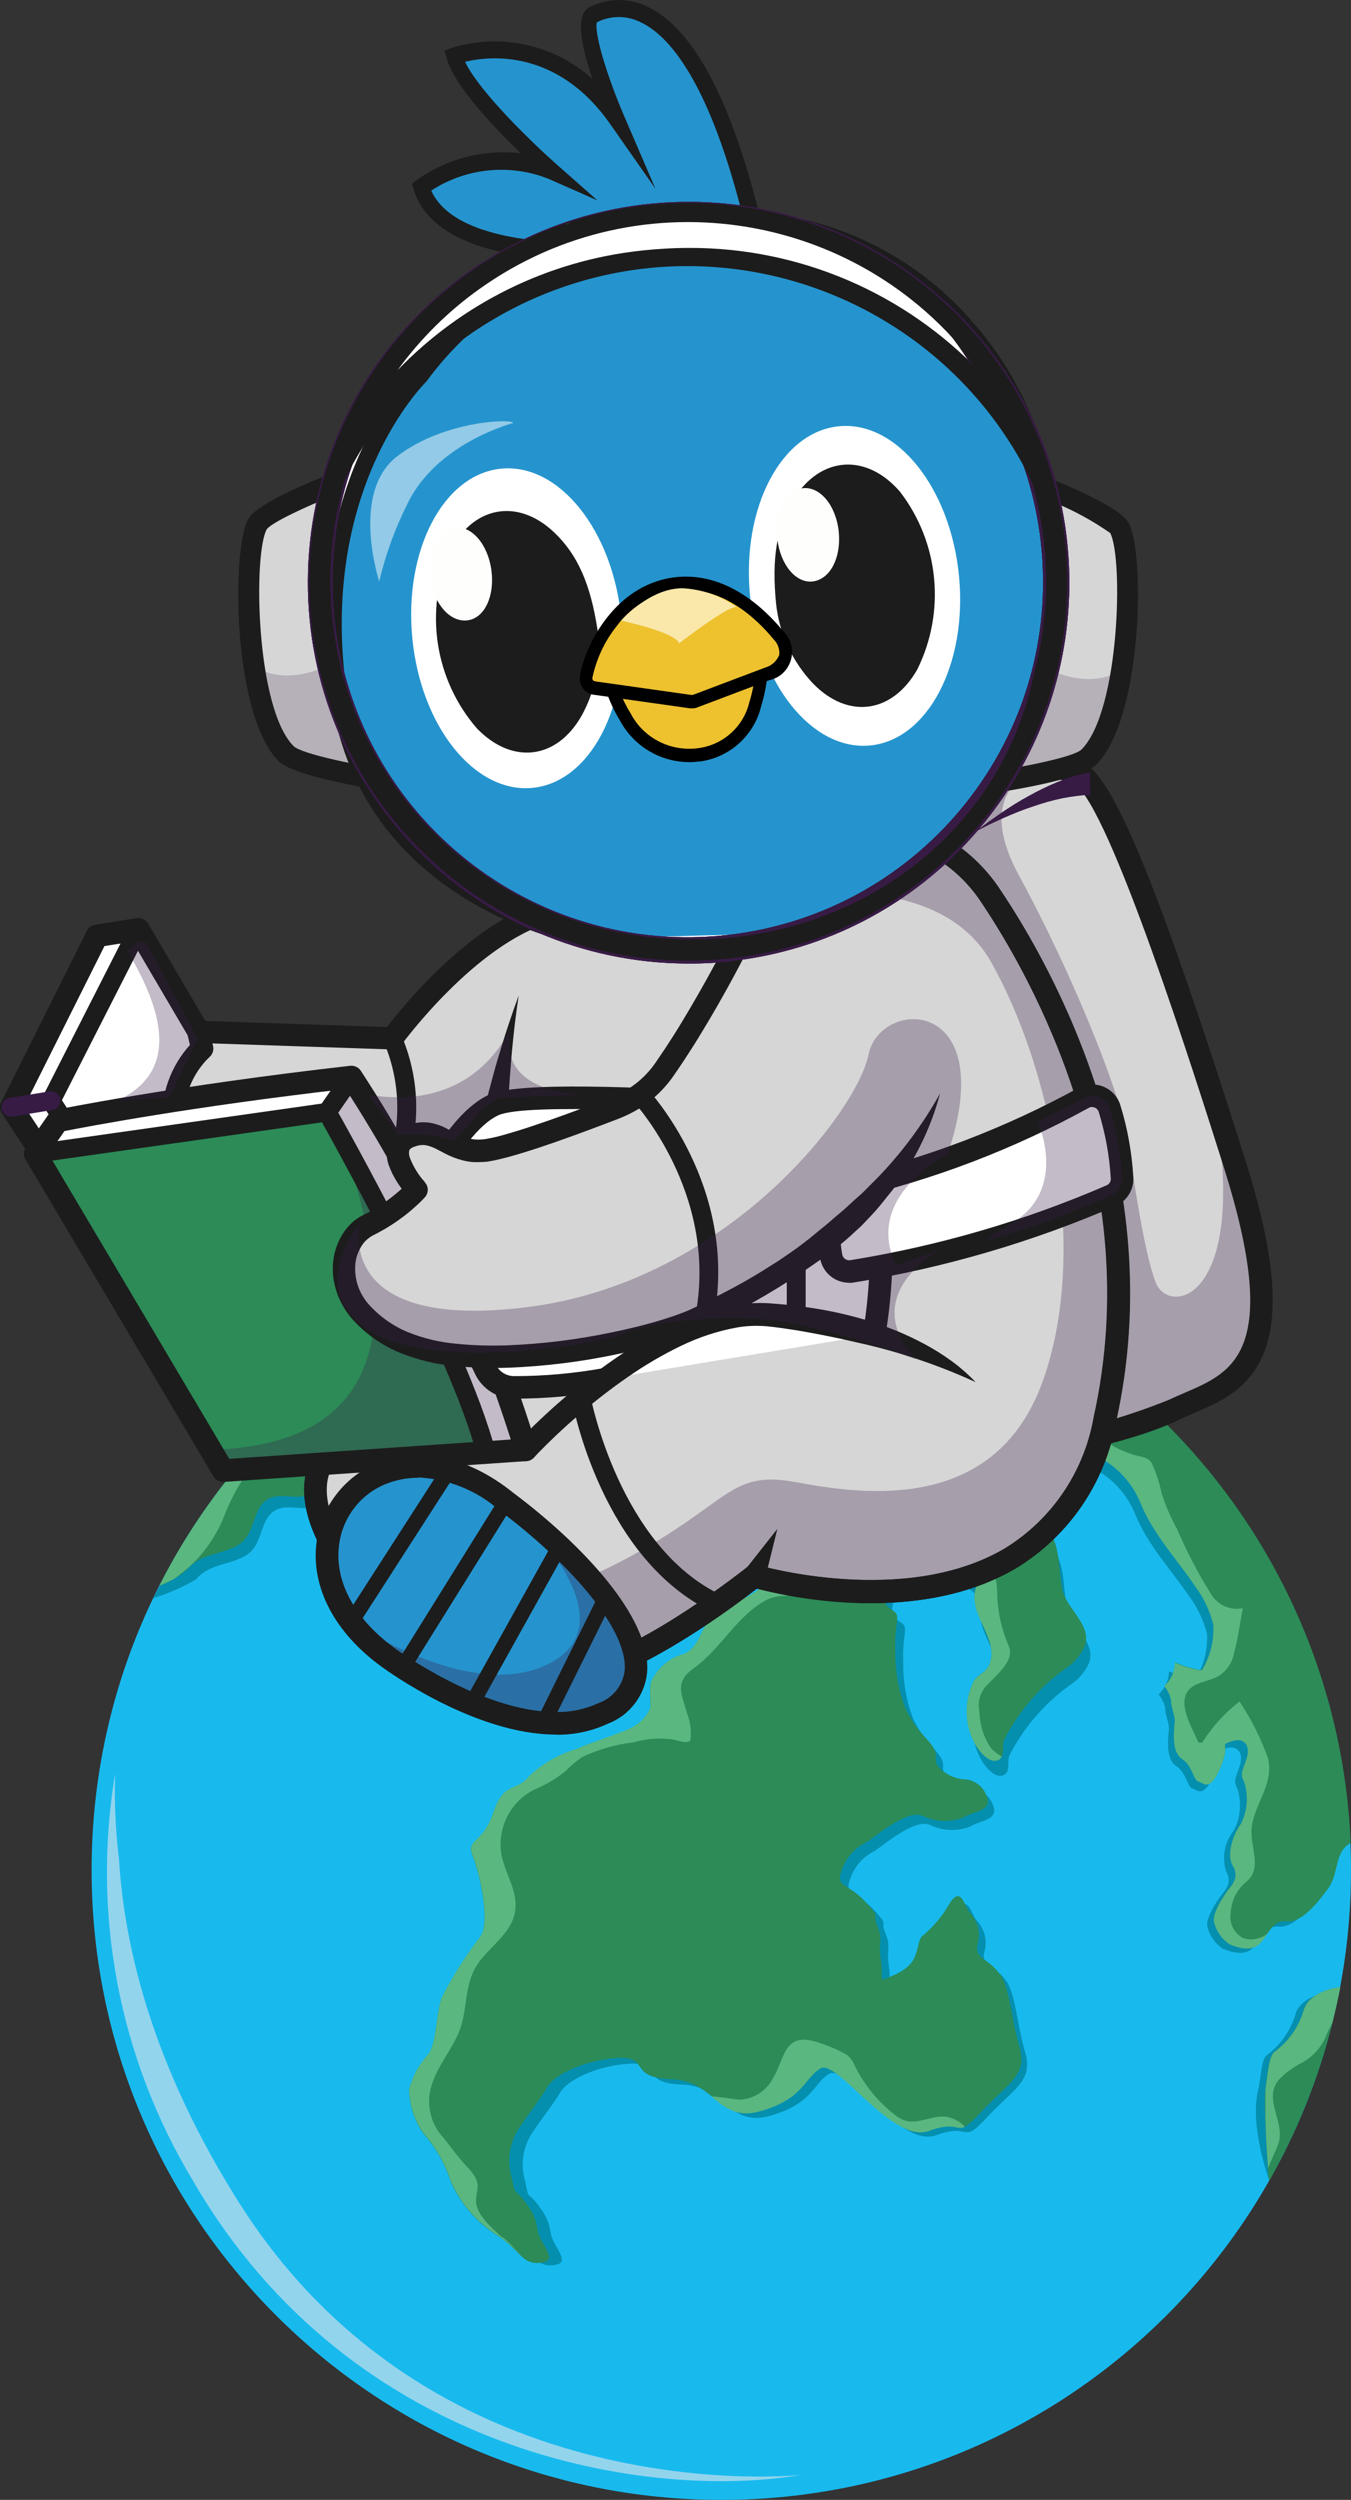 <?xml version="1.0" encoding="UTF-8"?>
<svg id="Capa_1" data-name="Capa 1" xmlns="http://www.w3.org/2000/svg" xmlns:xlink="http://www.w3.org/1999/xlink" viewBox="0 0 85.09 157.41">
  <rect x="0" y="0" width="85.09" height="157.41" fill="#333333" stroke="none"/>
  <defs>
    <style>
      .cls-1 {
        clip-path: url(#clippath);
      }

      .cls-2 {
        fill: none;
      }

      .cls-2, .cls-3, .cls-4, .cls-5, .cls-6, .cls-7, .cls-8, .cls-9, .cls-10, .cls-11, .cls-12, .cls-13, .cls-14, .cls-15, .cls-16, .cls-17 {
        stroke-width: 0px;
      }

      .cls-18 {
        clip-path: url(#clippath-1);
      }

      .cls-19 {
        clip-path: url(#clippath-4);
      }

      .cls-20 {
        clip-path: url(#clippath-3);
      }

      .cls-21 {
        clip-path: url(#clippath-2);
      }

      .cls-22 {
        clip-path: url(#clippath-7);
      }

      .cls-23 {
        clip-path: url(#clippath-8);
      }

      .cls-24 {
        clip-path: url(#clippath-6);
      }

      .cls-25 {
        clip-path: url(#clippath-5);
      }

      .cls-26 {
        clip-path: url(#clippath-9);
      }

      .cls-27 {
        clip-path: url(#clippath-14);
      }

      .cls-28 {
        clip-path: url(#clippath-13);
      }

      .cls-29 {
        clip-path: url(#clippath-12);
      }

      .cls-30 {
        clip-path: url(#clippath-10);
      }

      .cls-31 {
        clip-path: url(#clippath-15);
      }

      .cls-32 {
        clip-path: url(#clippath-11);
      }

      .cls-33 {
        opacity: .2;
      }

      .cls-34 {
        opacity: .3;
      }

      .cls-35 {
        opacity: .5;
      }

      .cls-36 {
        opacity: .7;
      }

      .cls-4 {
        fill: #f9e8aa;
      }

      .cls-5 {
        fill: #2594ce;
      }

      .cls-6 {
        fill: #5bb780;
      }

      .cls-7 {
        fill: #2c8b57;
      }

      .cls-8 {
        fill: #93d4ed;
      }

      .cls-9 {
        fill: #18baee;
      }

      .cls-10 {
        fill: #371b45;
      }

      .cls-11 {
        fill: #1c1c1c;
      }

      .cls-12 {
        fill: #058faf;
      }

      .cls-13 {
        fill: #d7d8d8;
      }

      .cls-14 {
        fill: #d6d6d6;
      }

      .cls-15 {
        fill: #fff;
      }

      .cls-16 {
        fill: #eec12f;
      }

      .cls-17 {
        fill: #fefefc;
      }
    </style>
    <clipPath id="clippath">
      <rect class="cls-2" width="85.09" height="157.41"/>
    </clipPath>
    <clipPath id="clippath-1">
      <rect class="cls-2" width="85.09" height="157.41"/>
    </clipPath>
    <clipPath id="clippath-2">
      <rect class="cls-2" x="51.26" y="48.31" width="28.19" height="42.98"/>
    </clipPath>
    <clipPath id="clippath-3">
      <rect class="cls-2" x="28.63" y="51.97" width="41.83" height="53.57"/>
    </clipPath>
    <clipPath id="clippath-4">
      <rect class="cls-2" x="13.27" y="67.87" width="19.84" height="24.73"/>
    </clipPath>
    <clipPath id="clippath-5">
      <rect class="cls-2" x="22.13" y="94.71" width="17.93" height="13.8"/>
    </clipPath>
    <clipPath id="clippath-6">
      <rect class="cls-2" x="21.25" y="64.16" width="39.29" height="21.41"/>
    </clipPath>
    <clipPath id="clippath-7">
      <rect class="cls-2" x="62.21" y="68.99" width="8.47" height="9.1"/>
    </clipPath>
    <clipPath id="clippath-8">
      <rect class="cls-2" x="7.38" y="59.29" width="5.07" height="10.02"/>
    </clipPath>
    <clipPath id="clippath-9">
      <rect class="cls-2" x="23.19" y="64.51" width="13.97" height="7.32"/>
    </clipPath>
    <clipPath id="clippath-10">
      <rect class="cls-2" x="48.06" y="43.6" width="3.11" height="3.62"/>
    </clipPath>
    <clipPath id="clippath-11">
      <rect class="cls-2" x="59.94" y="39.77" width="10.7" height="9.86"/>
    </clipPath>
    <clipPath id="clippath-12">
      <rect class="cls-2" x="16" y="39.6" width="10.63" height="9.88"/>
    </clipPath>
    <clipPath id="clippath-13">
      <rect class="cls-2" x="53.69" y="36.99" width="3.35" height="4.05"/>
    </clipPath>
    <clipPath id="clippath-14">
      <rect class="cls-2" x="26.11" y="21.35" width="18.95" height="23.28"/>
    </clipPath>
    <clipPath id="clippath-15">
      <rect class="cls-2" x="23.32" y="26.52" width="9" height="10.1"/>
    </clipPath>
  </defs>
  <g class="cls-1">
    <g id="Grupo_1751" data-name="Grupo 1751">
      <g id="Grupo_1750" data-name="Grupo 1750">
        <g class="cls-18">
          <g id="Grupo_1749" data-name="Grupo 1749">
            <path id="Trazado_1550" data-name="Trazado 1550" class="cls-9" d="M85.09,117.75c0,21.9-17.76,39.66-39.66,39.66-21.9,0-39.66-17.76-39.66-39.66,0-21.9,17.76-39.66,39.66-39.66s39.66,17.76,39.66,39.66h0"/>
            <path id="Trazado_1551" data-name="Trazado 1551" class="cls-12" d="M12.35,99.44c.77-.92,1.99-.9,2.99-1.41,1.33-.68.92-2.35,2.04-2.95.79-.42,1.78.15,2.6-.32.46-.37.76-.9.84-1.48.1-.39.98-.76,1.37-.89s1.3.04,1.59-.36,1.41.64,2.38.36c1.43-.41-.29-1.81-.75-2.34-1.37-1.58.77-2.32,1.88-2.98,1.15-.52,1.99-1.55,2.29-2.77.17-.76,1.49-.89,2.06-1.18.8-.4,1.29-1.28,2.25-1.38,1.13-.12,4.88.57,4.56-1.61-.02-.14-.15-1.24-.13-1.4-12.2,2.21-23.23,11.19-28.66,21.9.95-.29,1.85-.69,2.7-1.19"/>
            <path id="Trazado_1552" data-name="Trazado 1552" class="cls-12" d="M51.56,78.56c.5.57.83,1.27.94,2.02-.02.81-.67.88-1.32,1.12-1.33.39-2.46,1.29-3.13,2.5.03.06.07.13.11.19.42.45,1.03.65,1.64.54.91-.1,1.82-.15,2.74-.16,1.03.06,2.03.24,3.05.37,1.81.22,3.7-.03,5.49.4,1.43.46,2.63,1.45,3.35,2.77,1.1,1.56,2.03,2.99,3.79,3.86,1.45.53,2.62,1.64,3.23,3.06.8,2.03,2.22,3.48,3.43,5.26.53.71.92,1.52,1.14,2.38.05.94-.17,1.88-.63,2.7-.03.1-.13.15-.23.13-.53-.1-1.04-.26-1.54-.46,0,.53-.22,1.03-.6,1.4-.02.01-.04.02-.05.04.2.26.35.55.42.87-.02.44.26.95.23,1.34s-.25,1.85.44,2.3.7,1.32,1.03,1.42.72.68,1.38-.91-.17-1.29.67-1.59,1.19.32.95,1.06-.44.94-.16,1.45c.28.87.21,1.82-.22,2.63-.58.73-.77,1.7-.49,2.58.43.72-.08,1.21-.35,1.57s-.98,1.46-.82,1.94c.14.56.49,1.05.97,1.37.47.19,1.33.47,1.84-.01s.8-1.49,1.69-1.39,1.83-1.04,2.56-2.02c.7-.95.37-2.27,1.41-2.85-.79-18.73-14.82-35.02-32.94-37.88"/>
            <path id="Trazado_1553" data-name="Trazado 1553" class="cls-12" d="M81.59,126.84c-.31,1.02-.93,1.91-1.78,2.55-.38.23-.36,1.31-.59,2.31-.5,2.27.7,5.57.73,5.59,1.96-3.72,3.27-7.74,3.9-11.9-.57.09-1.97.4-2.27,1.46"/>
            <path id="Trazado_1554" data-name="Trazado 1554" class="cls-12" d="M63.37,124.74c-.64-.98-1.58-.94-1.38-1.81.21-.68.05-1.42-.43-1.96-.37-.27-.53-1.81-1.3-.62-.41.74-.95,1.39-1.6,1.94-.38.29-.24.56-.57,1.39s-1.51,1.21-1.85,1.35-.1-.24-.26-1.27.16-1.13-.21-2.02.3-.4-.79-1.54-1.82-.83-1.43-1.9c.25-.75.79-1.37,1.5-1.73.48-.27,2.49-2.07,3.5-1.67.81.4,1.75.43,2.59.1.47-.33,1.7-.39,1.45-1.2-.18-.69-.8-1.17-1.51-1.18-.69-.06-1.56-.58-1.66-1.05s.21-.59-.61-1.47c-.52-.55-.96-1.18-1.29-1.86-.43-1.12-.64-2.32-.63-3.53-.08-2.04.45-2.22-.27-2.63s-.36-1.28-.1-1.94,1.28-1.2.67-2.06.12-.93-.57-1.61l-.71-.58c-.29-.21-.55-.44-.79-.7-.31-.29-.72-.45-1.14-.45-1.01-.04-2.01-.18-3-.4-.75-.21-1.79.89-2.59.98s-1.2.02-.78,1.06-.05,1.38.45,1.92c.52.67.71,1.54.52,2.37-.25.49-3.15,1.58-3.64,2.7s-.89,1.44-1.43,1.55c-.8.29-1.45.9-1.8,1.68-.13.64.07,1.52-.1,1.74-.24.46-.62.83-1.08,1.07-.73.37-2.94,1.06-3.42,1.33-1.09.31-2.09.87-2.91,1.65-.94,1.12-1.59.3-2.26,2.3s-1.71,1.63-1.29,2.67,1.15,4.13.47,5.05c-.92,1.18-1.72,2.45-2.4,3.79-.32.9-.32,2.82-.81,3.48-.57.62-.98,1.36-1.21,2.17,0,.98.31,1.94.87,2.74.78.88,1.36,1.91,1.73,3.03.62,1.38,1.64,2.54,2.92,3.34,1.38.9,1.5,1.73,2.5,1.68s.71-.5.22-1.37-.06-1.07-.93-2.27-.67-.32-.93-1.65c-.33-1.08-.13-2.26.53-3.18.69-1.02,1.3-1.76,1.69-2.44s2.1-1.62,4.26-1.78.68,1.23,3.39,1.31,2.92,2.72,5.58,1.96,2.69-2.04,3.71-2.65,4.46,4.71,6.72,3.88,1.54.68,3.22-1.14,2.92-2.27,2.39-4.08-.57-3.54-1.2-4.52"/>
            <path id="Trazado_1555" data-name="Trazado 1555" class="cls-12" d="M67.21,101.28c-.26-1.17-.11-2.53-.75-3.58-.56-.93-1.6-1.48-2.68-1.41-1.16.2-2.19.86-2.87,1.83-.36.4-.49.96-.32,1.47.14.33,1.43,1.04,1.27,1.45-.62,1.67,1.53,3.23.79,4.86-.2.45-.68.56-.93.95-.61,1.2-.61,2.62,0,3.82.21.41.88,1.36,1.48,1.11.48-.2.21-.88.38-1.25.89-1.74,2.18-3.24,3.76-4.39.56-.35,1.01-.86,1.27-1.46.28-.87-.34-1.57-.78-2.27-.27-.34-.48-.73-.62-1.14"/>
            <path id="Trazado_1556" data-name="Trazado 1556" class="cls-7" d="M11.82,98.8c.78-.94,2.02-.91,3.03-1.43,1.35-.69.93-2.38,2.07-3,.8-.43,1.81.16,2.64-.33.46-.37.77-.91.85-1.5.1-.4.99-.77,1.39-.91s1.32.05,1.61-.36,1.43.65,2.42.36c1.45-.42-.3-1.83-.76-2.37-1.39-1.61.78-2.36,1.91-3.03,1.17-.53,2.02-1.57,2.32-2.81.17-.77,1.51-.91,2.1-1.2.82-.41,1.31-1.3,2.28-1.4,1.15-.13,4.96.58,4.63-1.63-.02-.15-.02-.31,0-.46-12.2,2.23-22.66,10.04-28.27,21.11.66-.22,1.26-.58,1.78-1.05"/>
            <path id="Trazado_1557" data-name="Trazado 1557" class="cls-7" d="M51.67,78.58c.41.32.91.63.91,1.07-.02.82-.68.89-1.34,1.13-1.35.39-2.5,1.31-3.18,2.54.03.07.07.13.11.19.42.45,1.05.66,1.66.55.92-.1,1.85-.16,2.78-.16,1.04.06,2.07.25,3.1.38,1.84.22,3.76-.03,5.57.41,1.45.47,2.67,1.47,3.4,2.81,1.11,1.58,2.06,3.04,3.84,3.92,1.47.54,2.66,1.66,3.28,3.1.82,2.06,2.26,3.53,3.48,5.34.54.72.93,1.54,1.15,2.42.05.96-.17,1.91-.64,2.74-.03.1-.13.16-.23.13-.54-.1-1.06-.26-1.56-.47,0,.54-.22,1.05-.61,1.42-.02.01-.04.02-.05.04.21.26.35.56.43.89-.02.45.26.97.23,1.36s-.25,1.88.44,2.33.71,1.34,1.05,1.44.73.69,1.4-.92-.17-1.31.68-1.61,1.2.32.96,1.07-.45.96-.16,1.48c.29.88.21,1.85-.22,2.67-.44.6-.93,1.89-.49,2.62s-.08,1.23-.35,1.59-.99,1.48-.83,1.96c.14.57.49,1.07.98,1.39.47.2,1.35.48,1.87-.02s.81-1.52,1.71-1.41,1.86-1.05,2.6-2.05c.71-.96.38-2.31,1.43-2.89-.81-18.84-14.77-34.5-33.39-37.47"/>
            <path id="Trazado_1558" data-name="Trazado 1558" class="cls-7" d="M82.1,126.6c-.31,1.03-.94,1.94-1.8,2.58-.38.24-.45,1.31-.6,2.34s.21,5.72.21,5.72l.05.03c2.14-3.78,3.65-7.89,4.45-12.16-.58.09-2,.4-2.31,1.48"/>
            <path id="Trazado_1559" data-name="Trazado 1559" class="cls-7" d="M62.96,124.31c-.65-1-1.6-.95-1.4-1.84.21-.69.05-1.45-.43-1.99-.37-.27-.54-1.84-1.32-.63-.42.75-.97,1.41-1.62,1.97-.39.29-.25.57-.58,1.41s-1.54,1.22-1.88,1.38-.1-.25-.26-1.29.16-1.15-.21-2.05.3-.41-.8-1.57-1.85-.85-1.45-1.93c.25-.76.8-1.4,1.52-1.75.49-.27,2.53-2.1,3.55-1.69.82.4,1.78.44,2.63.1.48-.34,1.73-.39,1.47-1.21-.18-.7-.81-1.19-1.54-1.19-.7-.06-1.58-.59-1.68-1.07s.21-.59-.62-1.49c-.53-.56-.98-1.19-1.31-1.89-.44-1.14-.65-2.35-.64-3.58-.08-2.07.46-2.25-.27-2.67s-.36-1.3-.1-1.97,1.3-1.22.68-2.09.12-.94-.58-1.63l-.72-.59c-.29-.21-.56-.45-.8-.71-.32-.29-.73-.45-1.16-.45-1.02-.04-2.04-.18-3.04-.4-.76-.22-1.82.9-2.63.99s-1.22.02-.8,1.08-.05,1.4.46,1.95c.53.68.72,1.56.53,2.4-.26.5-3.2,1.61-3.69,2.74s-.91,1.46-1.45,1.58c-.81.3-1.47.91-1.83,1.7-.13.65.07,1.55-.1,1.77-.24.47-.63.85-1.09,1.09-.74.38-2.98,1.08-3.47,1.35-1.1.31-2.12.89-2.96,1.67-.96,1.14-1.61.31-2.3,2.33s-1.74,1.65-1.31,2.71,1.16,4.19.48,5.12c-.93,1.2-1.75,2.49-2.43,3.84-.33.91-.33,2.86-.82,3.53-.58.62-1,1.38-1.22,2.2,0,.99.31,1.96.88,2.78.79.9,1.38,1.94,1.75,3.08.63,1.4,1.66,2.58,2.96,3.39,1.4.92,1.52,1.76,2.54,1.7s.72-.51.22-1.39-.06-1.08-.94-2.31-.68-.33-.95-1.68c-.33-1.1-.13-2.29.54-3.23.7-1.03,1.32-1.79,1.71-2.48s2.14-1.65,4.33-1.81.69,1.25,3.45,1.33,2.97,2.76,5.66,1.99,2.73-2.07,3.77-2.69,4.53,4.78,6.82,3.94,1.56.69,3.27-1.16,2.96-2.3,2.42-4.14-.57-3.59-1.22-4.58"/>
            <path id="Trazado_1560" data-name="Trazado 1560" class="cls-7" d="M66.92,100.16c-.27-1.18-.11-2.57-.76-3.64-.57-.95-1.62-1.5-2.72-1.43-1.18.21-2.23.88-2.91,1.86-.37.4-.5.97-.33,1.49.15.34,1.45,1.06,1.29,1.48-.63,1.7,1.55,3.28.8,4.94-.21.46-.69.56-.94.96-.62,1.22-.62,2.66,0,3.88.21.41.9,1.38,1.51,1.12.49-.21.22-.9.38-1.27.9-1.76,2.21-3.29,3.81-4.45.57-.35,1.02-.87,1.29-1.49.28-.88-.34-1.59-.8-2.3-.27-.35-.49-.74-.63-1.16"/>
            <path id="Trazado_1561" data-name="Trazado 1561" class="cls-6" d="M12.16,98.43c.86-.85,1.53-1.87,1.97-2.99.48-1.26,1.17-2.44,2.03-3.47,1.03-1.03,2.16-1.96,3.38-2.76,1.5-.95,2.93-2,4.29-3.15.48-.53.91-1.09,1.31-1.68.41-.51.84-.99,1.3-1.45-7.05,3.85-12.76,9.75-16.4,16.91.31-.12.62-.26.92-.42.42-.3.82-.63,1.2-.99"/>
            <path id="Trazado_1562" data-name="Trazado 1562" class="cls-6" d="M78.36,122.06c-.61-.27-.95-.92-.85-1.58.03-.78.39-1.51,1-2,1.05-.87.16-2.3.33-3.48.22-1.48,1.41-2.72,1.02-4.29-.45-1.26-1.05-2.46-1.79-3.57-.91.7-1.69,1.55-2.3,2.51-.05.09-.17.12-.26.06-.03-.02-.05-.04-.06-.06-.46-1.05-1.58-2.84-.15-3.56.45-.22.96-.29,1.41-.53.53-.32.9-.85,1.01-1.46.26-.93.37-1.9.56-2.84-.81.17-1.63-.21-2.03-.93-.81-1.29-1.51-2.64-2.11-4.04-.4-.71-.72-1.47-.97-2.24-.14-.67-.35-1.32-.64-1.94-.23-.38-.76-.39-1.15-.51-.62-.2-1.21-.48-1.76-.84-.69-.47-1.32-1.01-1.97-1.54-.63-.45-1.22-.96-1.77-1.51-1.05-1.18-1.87-3.03-3.38-3.69-1.64-.71-3.4-.14-5.11-.24-1.74-.03-3.46-.35-5.09-.94-.1-.03-.16-.14-.13-.24,0-.01,0-.02.01-.03.31-.72,1.7-2.33.87-3.06-.39-.33-.86-.53-1.2-.88-.06-.01-.12-.02-.19-.03.41.32.91.63.91,1.07-.02.82-.68.89-1.34,1.13-1.35.39-2.5,1.31-3.18,2.54.03.07.07.13.11.19.42.45,1.05.66,1.66.55.92-.1,1.85-.16,2.78-.16,1.04.06,2.07.25,3.1.38,1.84.22,3.76-.03,5.57.41,1.45.47,2.67,1.47,3.4,2.81,1.11,1.58,2.06,3.04,3.84,3.92,1.47.54,2.66,1.66,3.28,3.1.82,2.06,2.26,3.53,3.48,5.34.54.72.93,1.54,1.15,2.42.05.96-.17,1.91-.64,2.74-.03.1-.13.16-.23.13-.54-.1-1.06-.26-1.56-.47,0,.54-.22,1.05-.61,1.42-.02.01-.04.02-.05.04.21.26.35.56.43.89-.02.45.26.97.23,1.36s-.25,1.88.44,2.33.71,1.34,1.05,1.44.73.69,1.4-.92-.17-1.31.68-1.61,1.2.32.96,1.07-.45.96-.16,1.48c.29.88.21,1.85-.22,2.67-.44.6-.93,1.89-.49,2.62s-.08,1.23-.35,1.59-.99,1.48-.83,1.96c.14.57.49,1.07.98,1.39.47.2,1.35.48,1.87-.02.19-.2.36-.42.51-.66-.41.33-.95.45-1.46.31"/>
            <path id="Trazado_1563" data-name="Trazado 1563" class="cls-6" d="M80.55,134.86c.35-1.29-1.01-2.72,0-3.91.42-.44.91-.8,1.46-1.07.74-.41,1.31-1.08,1.59-1.88.09-.21.2-.41.31-.61.19-.75.36-1.51.51-2.28-.58.09-2,.4-2.31,1.48-.31,1.03-.94,1.94-1.8,2.58-.38.24-.45,1.31-.6,2.34-.04,1.67.02,3.34.16,5.01.22-.6.56-1.22.69-1.68"/>
            <path id="Trazado_1564" data-name="Trazado 1564" class="cls-6" d="M31.61,140.87c-.58-.53-1.63-1.42-1.63-2.29,0-.32.1-.63.1-.94,0-.54-.46-.98-.8-1.35-.47-.53-.88-1.08-1.32-1.65-.76-.79-1.08-1.91-.87-2.98.3-1.36,1.23-2.38,1.78-3.62.59-1.34.35-2.93,1.1-4.19.66-1.12,2.1-1.97,2.42-3.26.36-1.43-.59-2.53-.82-3.88-.26-1.76.7-3.47,2.34-4.14.63-.28,1.21-.64,1.74-1.08.31-.32.66-.61,1.03-.86,1.02-.48,2.1-.79,3.22-.92.83-.24,1.7-.3,2.55-.17.18.04.97.32,1.04,0,.06-.55-.01-1.11-.21-1.64-.37-1.27-.81-1.99.43-2.87,1.73-1.23,2.71-3.34,4.63-4.32.31-.13.64-.21.97-.22.18,0,.36-.03.53-.07.52-.19.22-1.13.02-1.33-.28-.28-1.06-.95-.7-1.44.34-.47,1.07-.85.45-1.52-.27-.29-.56-.55-.82-.84-.23-.26-.43-.71-.15-1.02.43-.46,1.21-.4,1.78-.36.55.04,1.11-.01,1.65-.15-.56-.06-1.12-.16-1.66-.29-.76-.22-1.82.9-2.63.99s-1.22.02-.8,1.08-.05,1.4.46,1.95c.53.68.72,1.56.53,2.4-.26.5-3.2,1.61-3.69,2.74s-.91,1.46-1.45,1.58c-.81.3-1.47.91-1.83,1.7-.13.65.07,1.55-.1,1.77-.24.47-.63.85-1.09,1.09-.74.38-2.98,1.08-3.47,1.35-1.1.31-2.12.89-2.96,1.67-.96,1.14-1.61.31-2.3,2.33s-1.74,1.65-1.31,2.71,1.16,4.19.48,5.12c-.93,1.2-1.75,2.49-2.43,3.84-.33.91-.33,2.86-.82,3.53-.58.62-1,1.38-1.22,2.2,0,.99.31,1.96.88,2.78.79.9,1.38,1.94,1.75,3.08.63,1.4,1.66,2.58,2.96,3.39.56.39,1.07.84,1.54,1.33-.4-.45-.83-.87-1.28-1.26"/>
            <path id="Trazado_1565" data-name="Trazado 1565" class="cls-6" d="M59.45,133.27c-1.08-.02-1.97.74-2.99-.03-1-.75-1.82-1.7-2.43-2.79-.22-.39-.35-.87-.76-1.1-.63-.35-1.3-.62-1.99-.82-1.91-.51-1.85,1.09-2.58,2.3-.41.83-1.25,1.36-2.17,1.38-.58-.06-1.16-.18-1.74-.21.85.69,1.58,1.37,3.12.93,2.7-.77,2.73-2.07,3.77-2.69s4.53,4.78,6.82,3.94c1.62-.6,1.73,0,2.27-.26-.34-.37-.8-.6-1.3-.65"/>
            <path id="Trazado_1566" data-name="Trazado 1566" class="cls-6" d="M62.4,110.06c-.45-.68-.7-1.48-.71-2.29-.14-.61.05-1.25.5-1.69.55-.59,1.76-1.54,1.34-2.44-.43-1-.68-2.07-.72-3.16.02-.8-.18-1.6-.58-2.3-.18-.25-.54-.51-.67-.8-.19-.57-.08-1.21.3-1.68-.52.33-.97.76-1.33,1.26-.37.4-.5.97-.33,1.49.15.34,1.45,1.06,1.29,1.48-.63,1.7,1.55,3.28.8,4.94-.21.46-.69.56-.94.96-.62,1.22-.62,2.66,0,3.88.21.41.9,1.38,1.51,1.12.11-.04.19-.13.24-.23-.26-.14-.5-.32-.7-.54"/>
            <path id="Trazado_1567" data-name="Trazado 1567" class="cls-8" d="M15.07,138.72c-5.36-8.48-7.21-15.88-7.57-21.56,0-.02,0-.04,0-.05-.22-1.8-.31-3.61-.25-5.42-1.48,8.84.26,17.92,4.89,25.6,10.09,17.42,28.89,20.16,38.36,18.54,0,0-22.96,2.58-35.42-17.1"/>
            <path id="Trazado_1568" data-name="Trazado 1568" class="cls-14" d="M73.96,88.76c-3.24,1.58-9.25,2.53-9.25,2.53l-9.26-30.34-4.2-6.96,5.48-4.63c2.96-.59,5.96-.94,8.98-1.04h0c.8-.05,1.59.1,2.32.43,1.8,1.15,4.9,9.52,8.71,21.38.33,1.03.66,2.08,1.01,3.16,4.27,13.51-.55,13.91-3.79,15.49"/>
            <g id="Grupo_1709" data-name="Grupo 1709" class="cls-34">
              <g id="Grupo_1708" data-name="Grupo 1708">
                <g class="cls-21">
                  <g id="Grupo_1707" data-name="Grupo 1707">
                    <path id="Trazado_1569" data-name="Trazado 1569" class="cls-10" d="M73.97,88.76c-3.24,1.58-9.25,2.53-9.25,2.53l-9.26-30.34-4.2-6.96,5.48-4.63c2.96-.59,5.96-.94,8.98-1.04-.25.05-4.64,1.12-1.53,6.83,3.2,5.87,6.28,13.4,6.76,16.27s1.07,7.32,1.84,9.33,5.28,1.3,4.03-9.07c-.06-.52-.08-1.04-.06-1.56.33,1.03.66,2.08,1.01,3.16,4.27,13.51-.55,13.91-3.79,15.49"/>
                  </g>
                </g>
              </g>
            </g>
            <path id="Trazado_1570" data-name="Trazado 1570" class="cls-11" d="M64.72,92c-.31,0-.59-.2-.68-.5l-9.24-30.26-4.16-6.88c-.2-.34-.09-.77.24-.98.34-.2.77-.09.98.24h0l4.2,6.96c.03.05.05.1.07.16l9.08,29.75c2.89-.46,5.72-1.26,8.44-2.36.33-.16.69-.31,1.03-.46,2.98-1.28,6.05-2.61,2.4-14.17-1.78-5.62-7.18-22.72-9.42-24.15-1.18-.75-7.02-.03-10.78.71-.39.08-.76-.17-.84-.56s.17-.76.56-.84h0c1.61-.32,9.73-1.85,11.82-.52,1.91,1.21,4.81,8.43,10.02,24.92,1.79,5.67,2.17,9.5,1.19,12.05-.9,2.35-2.75,3.15-4.39,3.85-.34.15-.66.28-.96.43-3.3,1.61-9.2,2.55-9.45,2.59-.04,0-.07,0-.11,0"/>
            <path id="Trazado_1571" data-name="Trazado 1571" class="cls-15" d="M12.51,64.97l-3.79-6.46-2.61.42-5.39,10.79,4.44,6.76,5.74-1.13,3.15-8.65"/>
            <path id="Trazado_1572" data-name="Trazado 1572" class="cls-11" d="M5.16,77.19c-.24,0-.46-.12-.59-.32L.12,70.11c-.14-.21-.16-.48-.04-.71l5.39-10.79c.1-.2.3-.35.52-.38l2.61-.42c.29-.05.58.09.73.34l3.79,6.46c.2.34.09.77-.25.97-.34.2-.77.09-.97-.25h0l-3.55-6.04-1.77.28-5.05,10.09,3.96,6.02,4.88-.96,3.01-8.28c.13-.37.54-.56.91-.43s.56.54.43.91l-3.15,8.65c-.09.23-.29.41-.53.45l-5.74,1.13s-.09.01-.14.01"/>
            <path id="Trazado_1573" data-name="Trazado 1573" class="cls-14" d="M69.58,89.39c-3.44,15.41-22.07,9.84-22.07,9.84,0,0-6.34,5.1-10.84,6.2-1.41.34-3.4-.21-5.47-1.14-3.37-1.64-6.57-3.62-9.55-5.9,0,0-2.74-3.49-1.45-6.22l-9.3-21.51s-.18-3.02,1.84-4.62l-.24-1.07,12.21.42s4.73-6.52,9.83-8c2.48-.72,7.3-2.02,11.6-3.17,4.54-1.21,8.5-2.25,8.5-2.25,3.15.17,6.03,1.83,7.76,4.47,3.02,4.5,10.61,17.54,7.17,32.95"/>
            <g id="Grupo_1712" data-name="Grupo 1712" class="cls-34">
              <g id="Grupo_1711" data-name="Grupo 1711">
                <g class="cls-20">
                  <g id="Grupo_1710" data-name="Grupo 1710">
                    <path id="Trazado_1574" data-name="Trazado 1574" class="cls-10" d="M69.58,89.39c-3.44,15.41-22.07,9.84-22.07,9.84,0,0-6.34,5.1-10.84,6.2-1.41.34-3.4-.21-5.47-1.14-.92-1.06-1.78-2.16-2.57-3.32,0,0,4.19.72,10.8-2.82s6.48-5.61,10.72-4.82,12.51,1.97,15.51-6.32.47-19.91-3.26-26.47-15.26-3.79-15.26-3.79l-1.01-2.54c4.54-1.21,8.5-2.25,8.5-2.25,3.15.17,6.03,1.83,7.76,4.47,3.02,4.5,10.61,17.54,7.17,32.95"/>
                  </g>
                </g>
              </g>
            </g>
            <path id="Trazado_1575" data-name="Trazado 1575" class="cls-11" d="M35.76,106.25c-4.98,0-13.52-6.49-14.54-7.28-.05-.04-.09-.08-.12-.12-.12-.15-2.81-3.63-1.66-6.66l-9.18-21.23c-.03-.08-.05-.16-.06-.24-.08-1.81.55-3.58,1.76-4.92l-.15-.66c-.09-.38.16-.76.54-.85.06-.01.12-.02.18-.02l11.84.4c1.03-1.34,5.29-6.6,9.98-7.96,5.05-1.47,19.96-5.39,20.11-5.42.06-.02.12-.02.18-.02,3.39.16,6.5,1.94,8.36,4.79,3.33,4.96,10.7,18.15,7.27,33.5-.68,3.83-2.97,7.18-6.3,9.2-6.2,3.64-14.47,1.76-16.31,1.27-1.31,1.03-6.73,5.1-10.83,6.11-.35.08-.72.12-1.08.12M22.15,97.89c2.92,2.24,10.95,7.68,14.34,6.85,4.3-1.06,10.5-6.02,10.57-6.07.18-.15.42-.19.65-.13.09.03,9.22,2.68,15.55-1.03,2.98-1.82,5.02-4.84,5.62-8.28,3.3-14.81-3.84-27.59-7.07-32.4-1.58-2.42-4.2-3.96-7.09-4.16-1.29.34-15.16,3.99-19.99,5.39s-9.4,7.67-9.45,7.73c-.14.19-.36.3-.6.29l-11.3-.38.04.17c.06.27-.04.54-.25.71-1.05,1.02-1.62,2.44-1.57,3.91l9.24,21.39c.08.19.08.4,0,.59-1,2.11.97,4.95,1.31,5.41"/>
            <path id="Trazado_1576" data-name="Trazado 1576" class="cls-7" d="M33.11,91.29l-2.51.17-10.4.72-6.15.42-.78-1.31-11.06-18.65,1.42-2.05s7.27-1.5,18.49-2.77c0,.02.02.03.03.05,4.73,7.25,8.42,15.14,10.95,23.42"/>
            <path id="Trazado_1577" data-name="Trazado 1577" class="cls-15" d="M33.11,91.29l-2.51.17c-1.8-6.94-10-21.43-10-21.43l-18.39,2.61,1.42-2.05s7.27-1.5,18.49-2.77c4.75,7.27,8.44,15.17,10.98,23.47"/>
            <g id="Grupo_1715" data-name="Grupo 1715" class="cls-34">
              <g id="Grupo_1714" data-name="Grupo 1714">
                <g class="cls-19">
                  <g id="Grupo_1713" data-name="Grupo 1713">
                    <path id="Trazado_1578" data-name="Trazado 1578" class="cls-10" d="M33.11,91.29l-2.51.17-10.4.72-6.15.42-.78-1.31c10.9-.31,12.49-7.79,8.09-19.89l-.5-1.37,1.3-2.16c4.73,7.25,8.42,15.14,10.95,23.42"/>
                  </g>
                </g>
              </g>
            </g>
            <path id="Trazado_1579" data-name="Trazado 1579" class="cls-11" d="M30.6,92.05c-.27,0-.51-.18-.57-.44-1.6-6.19-8.49-18.68-9.75-20.94l-17.98,2.55c-.32.06-.63-.15-.69-.47-.06-.32.15-.63.47-.69.02,0,.04,0,.06,0l18.39-2.61c.24-.03.48.08.6.3.34.59,8.27,14.64,10.06,21.57.08.32-.11.64-.43.72-.05.01-.1.02-.15.02"/>
            <path id="Trazado_1580" data-name="Trazado 1580" class="cls-11" d="M20.6,70.62c-.33,0-.59-.27-.59-.59,0-.12.04-.24.11-.34l1.53-2.21c.18-.28.54-.36.82-.18.28.18.36.54.18.82,0,.01-.02.02-.02.03l-1.53,2.21c-.11.16-.29.26-.49.26"/>
            <path id="Trazado_1581" data-name="Trazado 1581" class="cls-11" d="M14.05,93.31c-.25,0-.48-.13-.61-.35L1.6,73c-.14-.24-.13-.54.03-.77l1.42-2.05c.1-.15.26-.26.44-.29.07-.02,7.43-1.52,18.56-2.78.27-.03.53.09.68.32,4.78,7.33,8.5,15.29,11.07,23.65.11.38-.1.77-.47.89-.05.02-.1.03-.16.03l-19.06,1.31h-.05M3.06,72.67l11.38,19.19,17.73-1.22c-2.47-7.78-5.97-15.2-10.4-22.07-9.61,1.1-16.3,2.37-17.71,2.65l-1,1.44Z"/>
            <path id="Trazado_1582" data-name="Trazado 1582" class="cls-15" d="M55.04,84.03c.5-2.96.58-5.98.23-8.97-.51-5.64-3.76-5.26-7.77-5.5s-14.48-.87-16.41,0-3.52,3.95-3.52,3.95c.25,3.71.97,7.37,2.12,10.91l.86,1.8c.33.69,1.03,1.13,1.8,1.13,1.94,0,3.88-.18,5.79-.52"/>
            <path id="Trazado_1583" data-name="Trazado 1583" class="cls-11" d="M32.36,88.06c-1.04,0-1.98-.6-2.43-1.53l-.86-1.8s-.02-.05-.03-.07c-1.18-3.59-1.91-7.32-2.16-11.1,0-.12.02-.25.08-.36.07-.14,1.72-3.32,3.86-4.28,1.82-.82,9.4-.49,16.57-.07h.17c.34.03.68.05,1.02.06,3.55.17,6.9.32,7.42,6.09.35,3.06.27,6.15-.25,9.19l-1.39-.31.69.16-.69-.16c.48-2.89.55-5.84.22-8.75-.41-4.54-2.54-4.64-6.07-4.8-.34-.02-.68-.03-1.03-.05h-.17c-3.5-.22-14.16-.85-15.91-.06-1.31.59-2.59,2.56-3.08,3.46.26,3.56.95,7.08,2.06,10.48l.85,1.77c.21.44.66.72,1.15.72h0c1.9,0,3.8-.17,5.67-.51l.26,1.4c-1.95.35-3.93.53-5.92.53h0Z"/>
            <path id="Trazado_1584" data-name="Trazado 1584" class="cls-11" d="M32.59,90.81c.94-.98,1.92-1.91,2.95-2.79,1.02-.88,2.09-1.71,3.21-2.48,1.12-.78,2.3-1.47,3.53-2.07,1.25-.62,2.59-1.05,3.97-1.29.71-.12,1.43-.16,2.15-.12.69.05,1.36.11,2.03.2,1.35.17,2.68.44,3.98.82,1.31.38,2.58.89,3.78,1.53.6.32,1.18.68,1.73,1.08.55.4,1.06.85,1.53,1.34-2.38-1.09-4.87-1.93-7.43-2.49-1.26-.3-2.53-.55-3.82-.77-.64-.1-1.29-.2-1.92-.26-.61-.05-1.22-.03-1.82.07-1.24.22-2.45.62-3.58,1.17-1.16.56-2.28,1.22-3.33,1.95-1.07.74-2.1,1.54-3.09,2.39-.99.84-1.93,1.74-2.83,2.68h-.01c-.27.3-.72.32-1,.06-.29-.27-.31-.72-.04-1,0,0,.01-.01.02-.02h0Z"/>
            <path id="Trazado_1585" data-name="Trazado 1585" class="cls-11" d="M35.76,106.25c-4.98,0-13.52-6.49-14.54-7.28-.05-.04-.09-.08-.12-.12-.12-.16-3-3.87-1.53-6.97.17-.35.59-.51.95-.34.35.17.51.59.34.95h0c-1,2.11.97,4.95,1.31,5.41,2.92,2.24,10.95,7.68,14.34,6.85,4.3-1.06,10.5-6.02,10.57-6.07.18-.15.42-.19.65-.13.09.03,9.22,2.68,15.55-1.03,2.98-1.82,5.02-4.84,5.62-8.28,3.3-14.81-3.84-27.59-7.07-32.4-1.6-2.44-4.26-3.98-7.17-4.16h0c-.39,0-.71-.32-.71-.71,0-.39.32-.71.71-.71,3.39.16,6.5,1.94,8.36,4.79,3.33,4.96,10.7,18.15,7.27,33.5-.68,3.83-2.97,7.18-6.3,9.2-6.2,3.64-14.47,1.76-16.31,1.27-1.32,1.03-6.73,5.1-10.83,6.11-.35.08-.72.12-1.08.12"/>
            <path id="Trazado_1586" data-name="Trazado 1586" class="cls-15" d="M70.68,74.17c.03.47-.24.91-.67,1.1-2.53,1.13-5.13,2.07-7.8,2.82-2.8.8-5.65,1.45-8.52,1.96-.61.11-1.19-.28-1.33-.88-.23-1.17-.17-2.39.18-3.53.11-.42.44-.74.87-.83,4.12-.95,8.13-2.35,11.94-4.19.94-.45,1.91-.94,2.89-1.48.55-.31,1.25-.11,1.56.44.04.07.07.14.09.21.44,1.42.71,2.89.79,4.38"/>
            <path id="Trazado_1587" data-name="Trazado 1587" class="cls-11" d="M53.48,80.77c-.87,0-1.62-.6-1.81-1.45-.25-1.29-.19-2.61.18-3.87.18-.68.72-1.19,1.4-1.34,5.11-1.19,10.04-3.07,14.64-5.59.49-.27,1.08-.31,1.6-.1.51.21.91.63,1.07,1.16.46,1.48.73,3.01.82,4.55.04.76-.38,1.47-1.08,1.79-5.28,2.29-10.82,3.91-16.5,4.83-.11.02-.22.03-.33.03M68.79,69.7c-.08,0-.15.02-.22.06-4.72,2.6-9.77,4.53-15.02,5.74-.16.04-.29.16-.33.32-.31,1.03-.37,2.13-.17,3.19.05.23.28.38.51.34,5.56-.9,10.99-2.48,16.15-4.72.16-.07.26-.24.25-.41-.08-1.43-.34-2.84-.76-4.21-.04-.12-.13-.22-.25-.27-.05-.02-.11-.03-.17-.03M53.4,74.8h0Z"/>
            <path id="Trazado_1588" data-name="Trazado 1588" class="cls-14" d="M47.51,57.39c-1.65,3.46-3.55,6.79-5.68,9.97-.76,1.09-1.83,1.92-3.07,2.4-2.64,1.1-5.37,2-8.15,2.68-2.33.3-2.92-1.66-4.82-.89s.45,3.35.45,3.35c-.89.93-1.93,1.69-3.08,2.25-1.9.92-2.76,5.07,2.16,7.32s15.77,0,18.79-1.54,11.7-5.55,15.09-14.09"/>
            <path id="Trazado_1589" data-name="Trazado 1589" class="cls-11" d="M48.15,57.69c-1.22,2.52-2.52,4.96-3.97,7.34-.36.6-.74,1.19-1.12,1.77-.19.29-.39.58-.59.87-.64.95-1.5,1.74-2.5,2.3-.33.18-.67.34-1.03.48l-.97.37c-1.3.49-2.6.97-3.92,1.41-.66.22-1.33.43-2.02.62-.35.09-.69.18-1.07.25l-.29.05-.31.02c-.21.01-.42.01-.62,0-.41-.04-.82-.15-1.2-.3-.37-.15-.69-.33-.98-.48-.23-.13-.49-.23-.75-.28-.23-.03-.46,0-.67.08-.25.08-.34.18-.36.24-.04.17-.02.35.05.51.22.55.53,1.06.93,1.49v.02c.25.27.24.67,0,.94h0c-.21.23-.43.44-.66.64-.22.2-.45.39-.69.57-.47.36-.98.69-1.5.97-.13.07-.27.14-.4.21-.08.04-.1.05-.14.08-.04.02-.08.05-.12.08-.16.12-.31.26-.42.43-.25.36-.41.78-.45,1.22-.08.94.23,1.86.86,2.56.68.75,1.52,1.35,2.45,1.73.97.39,1.99.64,3.04.73,1.08.11,2.16.14,3.25.1,2.2-.09,4.38-.36,6.53-.81,1.08-.22,2.15-.48,3.19-.8.52-.16,1.03-.33,1.52-.53.12-.05.24-.1.36-.16s.23-.11.36-.17l.75-.38c.99-.5,1.97-1.01,2.91-1.58.24-.14.47-.28.7-.43s.47-.29.7-.44c.45-.31.91-.61,1.35-.94l.65-.5c.21-.17.42-.35.63-.52s.43-.34.63-.52.41-.36.62-.53c.42-.34.8-.73,1.22-1.09.21-.18.4-.37.59-.57l.58-.58c1.54-1.59,2.86-3.38,3.94-5.31-.59,2.21-1.61,4.29-3.01,6.1l-.54.67c-.18.22-.36.45-.55.66s-.39.42-.59.63c-.1.1-.2.21-.3.31l-.32.29c-.42.4-.85.77-1.31,1.12-.23.18-.45.35-.68.52l-.7.49c-1.87,1.3-3.83,2.46-5.87,3.47l-.75.38c-.12.06-.26.13-.4.19s-.27.12-.41.18c-.55.23-1.1.41-1.64.58-1.1.34-2.2.6-3.32.84-2.23.47-4.5.75-6.77.84-1.15.04-2.31,0-3.45-.11-1.19-.11-2.35-.4-3.46-.85-1.14-.48-2.15-1.2-2.97-2.12-.42-.49-.75-1.06-.96-1.67-.1-.31-.18-.64-.22-.96-.04-.33-.04-.67,0-1,.07-.68.32-1.33.71-1.89.21-.29.46-.55.75-.76.08-.05.15-.1.23-.15l.23-.12c.11-.06.23-.11.35-.18.46-.25.9-.54,1.31-.85.21-.16.41-.33.61-.5.19-.17.39-.36.54-.53h0v.95c-.25-.29-.48-.6-.69-.92-.22-.34-.4-.7-.54-1.08-.08-.22-.12-.45-.14-.69-.02-.28.03-.57.14-.83.12-.27.31-.51.55-.69.1-.08.22-.14.33-.2l.17-.08.15-.05c.43-.16.9-.21,1.36-.15.42.07.82.22,1.18.42.33.17.61.32.88.43.38.17.79.24,1.21.21l.21-.02.22-.04c.3-.05.62-.13.94-.22.64-.18,1.29-.38,1.94-.6,1.29-.43,2.58-.91,3.86-1.39l.96-.37c.29-.11.57-.24.85-.39.81-.45,1.51-1.09,2.03-1.87.19-.28.38-.56.57-.84.37-.57.74-1.14,1.09-1.73,1.41-2.33,2.71-4.76,3.9-7.21h0c.17-.37.6-.51.95-.34.35.17.5.6.33.95h0Z"/>
            <path id="Trazado_1590" data-name="Trazado 1590" class="cls-11" d="M44.42,83.36c-.33,0-.59-.27-.59-.59,0-.04,0-.07,0-.11,1.36-7.59-3.91-13.28-3.97-13.34-.23-.23-.23-.61,0-.84.23-.23.61-.23.84,0,0,0,.01.01.02.02.23.25,5.73,6.2,4.27,14.36-.05.28-.3.49-.58.49"/>
            <path id="Trazado_1591" data-name="Trazado 1591" class="cls-5" d="M31.89,94.55c-8.36-6.73-16.24,3.44-7.41,9.84,0,0,8.18,6.05,13.51,3.5s-.71-9.3-6.1-13.33"/>
            <g id="Grupo_1718" data-name="Grupo 1718" class="cls-34">
              <g id="Grupo_1717" data-name="Grupo 1717">
                <g class="cls-25">
                  <g id="Grupo_1716" data-name="Grupo 1716">
                    <path id="Trazado_1592" data-name="Trazado 1592" class="cls-10" d="M37.99,107.88c-5.33,2.55-13.51-3.5-13.51-3.5-.89-.63-1.68-1.39-2.35-2.25,2.47,1.55,8.22,4.64,12.31,2.69s1.51-6.35-2.33-10.11c5.34,4.05,11.15,10.66,5.89,13.17"/>
                  </g>
                </g>
              </g>
            </g>
            <path id="Trazado_1593" data-name="Trazado 1593" class="cls-11" d="M35,109.22c-5.11,0-10.66-4.05-10.95-4.26-2.96-2.14-4.46-4.99-4.12-7.8.28-2.26,1.75-4.19,3.86-5.05,2.61-1.06,5.72-.38,8.53,1.88,4.3,3.22,8.77,7.9,8.43,11.39-.17,1.42-1.12,2.64-2.45,3.15-1.03.48-2.16.72-3.3.7M26.33,93.05c-.69,0-1.36.13-2,.38-1.64.65-2.78,2.15-2.98,3.9-.28,2.29,1.02,4.65,3.55,6.48.07.05,5.47,3.99,10.1,3.99.93.02,1.85-.17,2.69-.56.88-.31,1.52-1.08,1.65-2.01.27-2.72-3.76-7.04-7.88-10.12l-.02-.02c-1.42-1.25-3.22-1.97-5.11-2.06"/>
            <path id="Trazado_1594" data-name="Trazado 1594" class="cls-11" d="M22.12,102.6c-.26,0-.47-.21-.48-.47,0-.09.03-.18.08-.26l6.13-9.52c.14-.22.44-.28.66-.14s.28.44.14.66l-6.13,9.52c-.09.14-.24.22-.4.22"/>
            <path id="Trazado_1595" data-name="Trazado 1595" class="cls-11" d="M25.37,105.47c-.26,0-.47-.21-.47-.48,0-.09.03-.17.07-.25l6.51-10.45c.12-.23.4-.33.64-.21.23.12.33.4.21.64-.01.03-.03.05-.05.08l-6.51,10.45c-.09.14-.24.22-.4.22"/>
            <path id="Trazado_1596" data-name="Trazado 1596" class="cls-11" d="M29.7,107.77c-.26,0-.47-.21-.47-.48,0-.08.02-.15.06-.22l5.53-9.93c.13-.23.42-.31.65-.18s.31.42.18.65l-5.53,9.93c-.08.15-.24.24-.41.24"/>
            <path id="Trazado_1597" data-name="Trazado 1597" class="cls-11" d="M34.24,108.95c-.26,0-.47-.21-.47-.47,0-.07.02-.15.05-.21l3.91-7.89c.12-.23.41-.32.64-.2.22.12.31.39.21.62l-3.91,7.89c-.08.16-.24.26-.42.26"/>
            <path id="Trazado_1598" data-name="Trazado 1598" class="cls-11" d="M45.15,101.57c-.09,0-.18-.02-.26-.06-6.96-3.32-8.8-12.96-8.87-13.37-.05-.32.17-.63.5-.68.31-.05.6.16.67.46.02.09,1.81,9.45,8.22,12.51.3.14.42.5.28.79-.1.21-.31.34-.54.34"/>
            <path id="Trazado_1599" data-name="Trazado 1599" class="cls-11" d="M46.87,98.92l2.09-2.65-.81,3.28c-.11.39-.52.61-.9.49-.36-.11-.58-.47-.51-.84.03-.1.07-.19.14-.28"/>
            <path id="Trazado_1600" data-name="Trazado 1600" class="cls-11" d="M50.74,82.77h-1.19c.01-1.51,0-3.27,0-3.29h1.19s.01,1.77,0,3.28"/>
            <path id="Trazado_1601" data-name="Trazado 1601" class="cls-11" d="M30.62,69.37c.15-.58.3-1.14.45-1.7s.32-1.12.49-1.68c.34-1.12.71-2.22,1.11-3.31-.18,1.15-.31,2.3-.42,3.45-.05.58-.1,1.15-.14,1.73-.04.57-.07,1.15-.1,1.72l-1.4-.2Z"/>
            <path id="Trazado_1602" data-name="Trazado 1602" class="cls-11" d="M25.43,72.35c-.33,0-.59-.27-.59-.59,0-.04,0-.08.01-.12.37-2.02.14-4.1-.66-5.99-.13-.3,0-.65.3-.78.29-.13.63-.01.77.27.92,2.12,1.19,4.47.75,6.74-.06.27-.3.47-.58.47"/>
            <path id="Trazado_1603" data-name="Trazado 1603" class="cls-11" d="M4,71.11c-.2,0-.39-.1-.5-.27l-.78-1.2c-.12-.18-.13-.4-.03-.59l5.49-10.8c.14-.3.49-.43.79-.29.3.14.43.49.29.79,0,.01-.01.03-.02.04l-5.34,10.49.6.92c.18.28.1.64-.18.82-.1.06-.21.1-.32.1"/>
            <path id="Trazado_1604" data-name="Trazado 1604" class="cls-10" d="M.71,70.31c-.33,0-.6-.25-.61-.58,0-.3.22-.56.52-.6l2.51-.41c.33-.04.62.19.66.52.04.31-.17.59-.47.65l-2.51.41s-.07,0-.1,0"/>
            <path id="Trazado_1605" data-name="Trazado 1605" class="cls-10" d="M68.67,50.07c-.06,0-.12,0-.18,0h-.22c-.15.02-.3.03-.45.05-.31.04-.62.09-.93.15-.63.13-1.25.31-1.85.52-.62.2-1.22.45-1.82.71l-.89.41-.88.45.79-.6.81-.57c.55-.37,1.11-.73,1.7-1.05.59-.33,1.2-.63,1.83-.89.32-.13.64-.25.98-.35.17-.05.34-.1.51-.14l.27-.06c.1-.02.21-.04.31-.05l.02,1.42Z"/>
            <g id="Grupo_1721" data-name="Grupo 1721" class="cls-34">
              <g id="Grupo_1720" data-name="Grupo 1720">
                <g class="cls-24">
                  <g id="Grupo_1719" data-name="Grupo 1719">
                    <path id="Trazado_1606" data-name="Trazado 1606" class="cls-10" d="M22.68,77.01s-1.8,6.88,10.64,5.28,20.65-12.27,21.38-15.88,8.35-3.72,4.98,6.29c0,0-5.32,2.59-3.25,6.95l2.75-.94s-5.22,2.78-1.5,6.88c-2.57-.96-5.21-1.72-7.9-2.3-3.44-.63-8.61-.13-10.23.59s-11.83,2.54-16.17-.03-.7-6.83-.7-6.83"/>
                  </g>
                </g>
              </g>
            </g>
            <g id="Grupo_1724" data-name="Grupo 1724" class="cls-34">
              <g id="Grupo_1723" data-name="Grupo 1723">
                <g class="cls-22">
                  <g id="Grupo_1722" data-name="Grupo 1722">
                    <path id="Trazado_1607" data-name="Trazado 1607" class="cls-10" d="M70.68,74.17c.03.47-.24.91-.67,1.1-2.53,1.13-5.13,2.07-7.8,2.82.27-.34.62-.6,1.01-.78,4.29-2.09,2.13-6.69,2.13-6.69.94-.45,1.91-.94,2.89-1.48.55-.31,1.25-.11,1.56.44.04.07.07.14.09.21.44,1.42.71,2.89.79,4.38"/>
                  </g>
                </g>
              </g>
            </g>
            <g id="Grupo_1727" data-name="Grupo 1727" class="cls-34">
              <g id="Grupo_1726" data-name="Grupo 1726">
                <g class="cls-23">
                  <g id="Grupo_1725" data-name="Grupo 1725">
                    <path id="Trazado_1608" data-name="Trazado 1608" class="cls-10" d="M8.02,59.87c2.54,4.27,3.04,7.71-.64,9.44l3.29-.2,1.78-3.72-3.28-6.1h-.46"/>
                  </g>
                </g>
              </g>
            </g>
            <g id="Grupo_1730" data-name="Grupo 1730" class="cls-34">
              <g id="Grupo_1729" data-name="Grupo 1729">
                <g class="cls-26">
                  <g id="Grupo_1728" data-name="Grupo 1728">
                    <path id="Trazado_1609" data-name="Trazado 1609" class="cls-10" d="M37.16,68.92s-6.18.23-4.93-4.4c0,0-1.97,5.58-9.04,4.41l1.85,2.48,2.24.08,1.34.35,1.8-2.03s1.01-.73,1.18-.69"/>
                  </g>
                </g>
              </g>
            </g>
            <g id="Grupo_1733" data-name="Grupo 1733" class="cls-35">
              <g id="Grupo_1732" data-name="Grupo 1732">
                <g class="cls-30">
                  <g id="Grupo_1731" data-name="Grupo 1731">
                    <path id="Trazado_1610" data-name="Trazado 1610" class="cls-15" d="M51.17,45.41c-.13.86-.93,1.45-1.79,1.31s-1.45-.93-1.31-1.79c.12-.77.78-1.33,1.55-1.33.92.08,1.62.88,1.55,1.81"/>
                  </g>
                </g>
              </g>
            </g>
            <path id="Trazado_1611" data-name="Trazado 1611" class="cls-14" d="M64.99,30.39s5,1.92,5.51,2.85c.95,1.72.72,11.82-1.93,14.44-1.04,1.03-8.63,1.96-8.63,1.96l5.05-19.24Z"/>
            <g id="Grupo_1736" data-name="Grupo 1736" class="cls-33">
              <g id="Grupo_1735" data-name="Grupo 1735">
                <g class="cls-32">
                  <g id="Grupo_1734" data-name="Grupo 1734">
                    <path id="Trazado_1612" data-name="Trazado 1612" class="cls-10" d="M59.94,49.63s7.59-.93,8.63-1.96,1.7-3.18,2.07-5.54c-.08.08-2.78,2.38-8.1-2.35h-.01s-2.59,9.85-2.59,9.85Z"/>
                  </g>
                </g>
              </g>
            </g>
            <path id="Trazado_1613" data-name="Trazado 1613" class="cls-13" d="M43.25,40.83v.09l-.05-.04.05-.04Z"/>
            <path id="Trazado_1614" data-name="Trazado 1614" class="cls-13" d="M43.19,40.87l-.05.04v-.09l.05.04Z"/>
            <path id="Trazado_1615" data-name="Trazado 1615" class="cls-14" d="M26.63,49.48s-7.58-1-8.61-2.03-1.67-3.2-2.02-5.56h0c-.54-3.69-.36-7.84.22-8.89.52-.92,5.53-2.8,5.53-2.8l2.38,9.41,2.5,9.88Z"/>
            <g id="Grupo_1739" data-name="Grupo 1739" class="cls-33">
              <g id="Grupo_1738" data-name="Grupo 1738">
                <g class="cls-29">
                  <g id="Grupo_1737" data-name="Grupo 1737">
                    <path id="Trazado_1616" data-name="Trazado 1616" class="cls-10" d="M26.62,49.48s-7.58-1-8.61-2.03-1.67-3.2-2.02-5.56c.08.08,2.75,2.4,8.12-2.28h.01s2.5,9.87,2.5,9.87Z"/>
                  </g>
                </g>
              </g>
            </g>
            <path id="Trazado_1617" data-name="Trazado 1617" class="cls-11" d="M59.05,50.41l5.49-20.91.69.27c1.57.6,5.29,2.12,5.85,3.15,1.06,1.92.88,12.35-2.04,15.23-1.11,1.1-7.18,1.92-9.02,2.14l-.97.12ZM65.45,31.28l-4.61,17.56c3.29-.45,6.78-1.16,7.27-1.64,2.42-2.4,2.65-12.11,1.81-13.64-1.38-.96-2.88-1.73-4.47-2.28"/>
            <path id="Trazado_1618" data-name="Trazado 1618" class="cls-11" d="M27.51,50.27l-.97-.13c-1.83-.24-7.9-1.11-9-2.22-2.89-2.91-2.98-13.33-1.9-15.25.58-1.03,4.3-2.51,5.88-3.1l.7-.26,5.29,20.96ZM21.29,31.09c-2.06.81-4.21,1.83-4.49,2.24-.85,1.51-.71,11.23,1.69,13.65.49.49,3.96,1.23,7.25,1.71l-4.45-17.6Z"/>
            <path id="Trazado_1619" data-name="Trazado 1619" class="cls-15" d="M66.54,36.72c-.06,12.81-10.49,23.15-23.31,23.09-12.81-.06-23.15-10.49-23.09-23.31.06-12.81,10.49-23.15,23.3-23.09,12.81.06,23.16,10.49,23.1,23.3,0,0,0,0,0,0"/>
            <g id="Grupo_1742" data-name="Grupo 1742" class="cls-36">
              <g id="Grupo_1741" data-name="Grupo 1741">
                <g class="cls-28">
                  <g id="Grupo_1740" data-name="Grupo 1740">
                    <path id="Trazado_1620" data-name="Trazado 1620" class="cls-15" d="M53.77,38.51c-.34.97.12,2.05,1.07,2.46.96.2,1.9-.42,2.1-1.39,0-.03,0-.05.01-.08.34-.97-.12-2.05-1.07-2.46-.96-.2-1.9.42-2.1,1.39,0,.03,0,.05-.01.08"/>
                  </g>
                </g>
              </g>
            </g>
            <g id="Grupo_1745" data-name="Grupo 1745" class="cls-36">
              <g id="Grupo_1744" data-name="Grupo 1744">
                <g class="cls-27">
                  <g id="Grupo_1743" data-name="Grupo 1743">
                    <path id="Trazado_1621" data-name="Trazado 1621" class="cls-15" d="M27.55,44.63s-4.32-12.75,2-18.08,15.7-5.6,15.51-4.95c0,0-10.28,2.99-14,11.85-1.59,3.58-2.76,7.33-3.51,11.18"/>
                  </g>
                </g>
              </g>
            </g>
            <path id="Trazado_1622" data-name="Trazado 1622" class="cls-5" d="M37.27,59.09s-14-1.95-15.94-15.33,5.14-20.12,5.14-20.12c2.78-3.79,6.73-6.55,11.23-7.85,0,0-9.77.66-11.19-4.01,2.39-1.72,5.49-2.1,8.23-1.01,0,0-5.51-4.85-6.15-7.25,0,0,5.87-2.26,10.23,3.97,0,0-2.59-6.02-1.5-6.56s6.22-2.61,10.04,12.94c5.27.36,10.18,2.84,13.6,6.87,6.23,7.32,7.25,17.75,2.55,26.14-2.57,4.42-6.75,9.85-12.76,11.85"/>
            <path id="Trazado_1623" data-name="Trazado 1623" class="cls-11" d="M50.72,58.08h0c-.17-.56,2.27-.77,2.81-.99,4.54-1.78,7.06-5.1,10.03-10.21,4.68-8.06,2.95-18.99-2.96-25.78-3.34-3.9-8.1-6.31-13.22-6.69h-.4l-.1-.4c-2.16-8.81-4.7-11.7-6.45-12.57-.88-.47-1.94-.49-2.83-.04-.21.54.57,3.25,1.7,5.88l1.98,4.6-2.85-4.07c-3.36-4.8-7.68-4.27-9.14-3.92.94,1.96,4.42,5.27,5.79,6.48l2.55,2.25-3.06-1.35c-2.44-.98-5.21-.7-7.41.73,1.7,3.8,10.43,3.26,10.53,3.25l.17,1.06c-4.39,1.28-8.23,3.97-10.95,7.64l-.07.09c-.07.07-6.86,6.74-4.99,19.65,1.86,12.81,15.36,14.86,15.5,14.88l-.12,1.06c-.14-.02-14.4-2.16-16.38-15.79-1.9-13.12,4.61-19.92,5.26-20.56,2.22-3.03,5.18-5.43,8.59-6.98-3.13-.21-7.65-1.09-8.64-4.36l-.11-.37.29-.23c1.9-1.36,4.24-1.96,6.56-1.69-1.73-1.67-4.22-4.3-4.67-5.99l-.13-.47.44-.17c3.1-.96,6.47-.22,8.88,1.96-.9-2.62-.97-4.14-.19-4.53,1.18-.6,2.58-.6,3.75.02,2.78,1.39,5.11,5.72,6.91,12.89,5.27.47,10.15,3,13.57,7.03,6.22,7.14,7.13,18.04,2.21,26.51-3.31,5.69-7.62,9.46-12.83,11.19"/>
            <path id="Trazado_1624" data-name="Trazado 1624" class="cls-15" d="M60.4,36.26c.54,5.55-1.96,10.33-5.6,10.68s-7.02-3.87-7.56-9.42,1.96-10.33,5.6-10.68,7.02,3.87,7.56,9.42"/>
            <path id="Trazado_1625" data-name="Trazado 1625" class="cls-15" d="M39.13,38.93c.54,5.55-1.96,10.33-5.6,10.68s-7.02-3.87-7.56-9.42,1.96-10.33,5.6-10.68,7.02,3.87,7.56,9.42"/>
            <path id="Trazado_1626" data-name="Trazado 1626" class="cls-11" d="M37.63,39.64c-.43-2.8-1.22-4.69-2.73-6.12-2.32-2.2-5.16-1.64-6.59,1.26-1.59,3.73-.92,8.04,1.74,11.1,2.22,2.28,5.01,1.95,6.58-.81.91-1.65,1.27-3.56,1-5.42"/>
            <path id="Trazado_1627" data-name="Trazado 1627" class="cls-17" d="M27.1,36.47c.26,1.61,1.27,2.73,2.35,2.59,1.06-.13,1.72-1.52,1.5-3.15-.22-1.66-1.27-2.85-2.36-2.69s-1.76,1.61-1.5,3.25"/>
            <path id="Trazado_1628" data-name="Trazado 1628" class="cls-11" d="M48.88,38.02c-.28-2.83.02-4.85,1.12-6.61,1.7-2.71,4.59-2.88,6.69-.44,2.47,3.22,2.88,7.56,1.08,11.19-1.58,2.77-4.37,3.15-6.58.86-1.29-1.37-2.11-3.13-2.31-5"/>
            <path id="Trazado_1629" data-name="Trazado 1629" class="cls-17" d="M52.83,33.51c.15,1.63-.55,2.96-1.63,3.1-1.06.14-2.05-1.04-2.24-2.67-.2-1.66.52-3.08,1.61-3.2s2.1,1.11,2.26,2.77"/>
            <path id="Trazado_1630" data-name="Trazado 1630" class="cls-16" d="M38.29,42.47s1.05,5.46,5.51,5.08,4.18-6.18,4.18-6.18l-9.69,1.09Z"/>
            <path id="Trazado_1631" data-name="Trazado 1631" class="cls-3" d="M44,47.95l-.16.02c-1.97.17-3.85-.85-4.79-2.59-.53-.87-.92-1.83-1.14-2.83l-.09-.45,10.54-1.19.02.45c.02,1.05-.13,2.1-.44,3.11-.45,1.87-2.03,3.27-3.94,3.49M38.8,42.83c.21.74.52,1.45.93,2.11.78,1.48,2.38,2.34,4.05,2.19,1.66-.13,3.04-1.31,3.42-2.93.24-.77.37-1.56.4-2.36l-8.8.99Z"/>
            <path id="Trazado_1632" data-name="Trazado 1632" class="cls-16" d="M37.41,43.32l6.09.86c.09.01.18,0,.26-.03l4.55-1.72c.95-.36,1.71-1.22.68-2.46-1.29-1.56-3.46-3.41-6.15-3.24-3.91.26-5.7,4.32-5.93,5.88-.06.33.16.64.49.7"/>
            <path id="Trazado_1633" data-name="Trazado 1633" class="cls-3" d="M43.68,44.6c-.08,0-.15,0-.23,0l-6.09-.86c-.27-.04-.5-.19-.65-.41-.16-.23-.22-.51-.18-.78.28-1.84,2.25-5.96,6.29-6.23,3.04-.2,5.36,2.03,6.47,3.38.74.68.8,1.83.12,2.58-.25.28-.59.47-.96.55l-4.55,1.72c-.07.03-.14.04-.22.05M37.46,42.9l6.09.86s.06,0,.08,0l4.55-1.72c.41-.11.74-.41.9-.8.04-.37-.1-.74-.37-1-1.01-1.23-3.12-3.27-5.82-3.09-1.63.14-3.11.98-4.07,2.3-.75.95-1.26,2.05-1.51,3.23,0,.05,0,.1.03.14.03.04.07.07.12.07"/>
            <path id="Trazado_1634" data-name="Trazado 1634" class="cls-4" d="M39.13,39.08s3.4.72,3.64,1.43c0,0,3.29-2.55,3.65-2.26-1-.72-2.18-1.14-3.41-1.21-2.1-.02-3.88,2.03-3.88,2.03"/>
            <path id="Trazado_1635" data-name="Trazado 1635" class="cls-10" d="M46.09,60.52c-.95.11-1.9.16-2.86.15-13.24-.08-23.91-10.87-23.84-24.12s10.87-23.91,24.12-23.84c13.24.08,23.91,10.87,23.84,24.12-.07,12.14-9.2,22.31-21.26,23.68M40.79,14.41c-12.28,1.4-21.1,12.48-19.7,24.76,1.4,12.28,12.48,21.1,24.76,19.7s21.1-12.48,19.7-24.76c-1.28-11.26-10.78-19.78-22.11-19.85-.89,0-1.77.04-2.65.14M66.54,36.72h0Z"/>
            <path id="Trazado_1636" data-name="Trazado 1636" class="cls-10" d="M46.09,60.52c-.95.11-1.9.16-2.86.15-13.24-.08-23.91-10.87-23.84-24.12s10.87-23.91,24.12-23.84c13.24.08,23.91,10.87,23.84,24.12-.07,12.14-9.2,22.31-21.26,23.68M40.79,14.41c-12.28,1.4-21.1,12.48-19.7,24.76,1.4,12.28,12.48,21.1,24.76,19.7s21.1-12.48,19.7-24.76c-1.28-11.26-10.78-19.78-22.11-19.85-.89,0-1.77.04-2.65.14M66.54,36.72h0Z"/>
            <path id="Trazado_1637" data-name="Trazado 1637" class="cls-10" d="M46.09,60.52c-.95.11-1.9.16-2.86.15-13.24-.08-23.91-10.87-23.84-24.12s10.87-23.91,24.12-23.84c13.24.08,23.91,10.87,23.84,24.12-.07,12.14-9.2,22.31-21.26,23.68M40.79,14.41c-12.28,1.4-21.1,12.48-19.7,24.76,1.4,12.28,12.48,21.1,24.76,19.7s21.1-12.48,19.7-24.76c-1.28-11.26-10.78-19.78-22.11-19.85-.89,0-1.77.04-2.65.14M66.54,36.72h0Z"/>
            <path id="Trazado_1638" data-name="Trazado 1638" class="cls-11" d="M46.04,60.34c-11.84,1.34-22.86-6.26-25.82-17.8,0-.01,0-.03-.01-.04-3.23-12.78,4.51-25.76,17.29-28.99,12.78-3.23,25.76,4.51,28.99,17.29.99,3.91.97,8.01-.05,11.91,0,.02,0,.03-.01.04-2.52,9.5-10.61,16.49-20.38,17.59M21.49,42.17c2.58,9.92,11.49,16.88,21.74,16.98,10.56.19,19.84-6.57,21.9-16.78,0-.02,0-.03.02-.05,3.15-12.04-4.06-24.36-16.1-27.51-12.04-3.15-24.36,4.06-27.51,16.1-.27,1.01-.46,2.04-.58,3.08-.1.84-.15,1.68-.15,2.52,0,1.89.22,3.78.68,5.61,0,.01,0,.03.01.04"/>
            <g id="Grupo_1748" data-name="Grupo 1748" class="cls-35">
              <g id="Grupo_1747" data-name="Grupo 1747">
                <g class="cls-31">
                  <g id="Grupo_1746" data-name="Grupo 1746">
                    <path id="Trazado_1639" data-name="Trazado 1639" class="cls-15" d="M23.89,36.63s-1.86-5.62,1.14-7.91,7.38-2.36,7.28-2.08c0,0-4.83,1.25-6.66,5.11-.78,1.55-1.37,3.19-1.77,4.88"/>
                  </g>
                </g>
              </g>
            </g>
            <path id="Trazado_1640" data-name="Trazado 1640" class="cls-15" d="M25.02,23.33s9.75-8.74,18.89-7.07,13.25,2.98,17.54,7.28c0,0-3.94-8.05-13.14-9.28-9.04-1.21-12.61-.16-12.61-.16,0,0-10.97,7.54-11.05,8.36s.37.87.37.87"/>
            <path id="Trazado_1641" data-name="Trazado 1641" class="cls-11" d="M65.82,31.2c-.25.03-.49-.11-.59-.34-5.52-12.1-19.8-17.45-31.9-11.93-5.21,2.38-9.41,6.53-11.83,11.72-.12.29-.46.42-.75.3-.26-.11-.4-.4-.32-.68,3.51-12.66,16.61-20.07,29.27-16.56,8.12,2.25,14.45,8.64,16.62,16.78.08.31-.1.62-.41.7-.03,0-.05.01-.08.02M40.38,15.78c1.01-.11,2.03-.17,3.06-.17,6.94-.01,13.57,2.84,18.35,7.88-7.25-10.18-21.39-12.56-31.57-5.31-2,1.42-3.75,3.16-5.19,5.14,4.08-4.24,9.51-6.91,15.36-7.54"/>
          </g>
        </g>
      </g>
    </g>
  </g>
</svg>